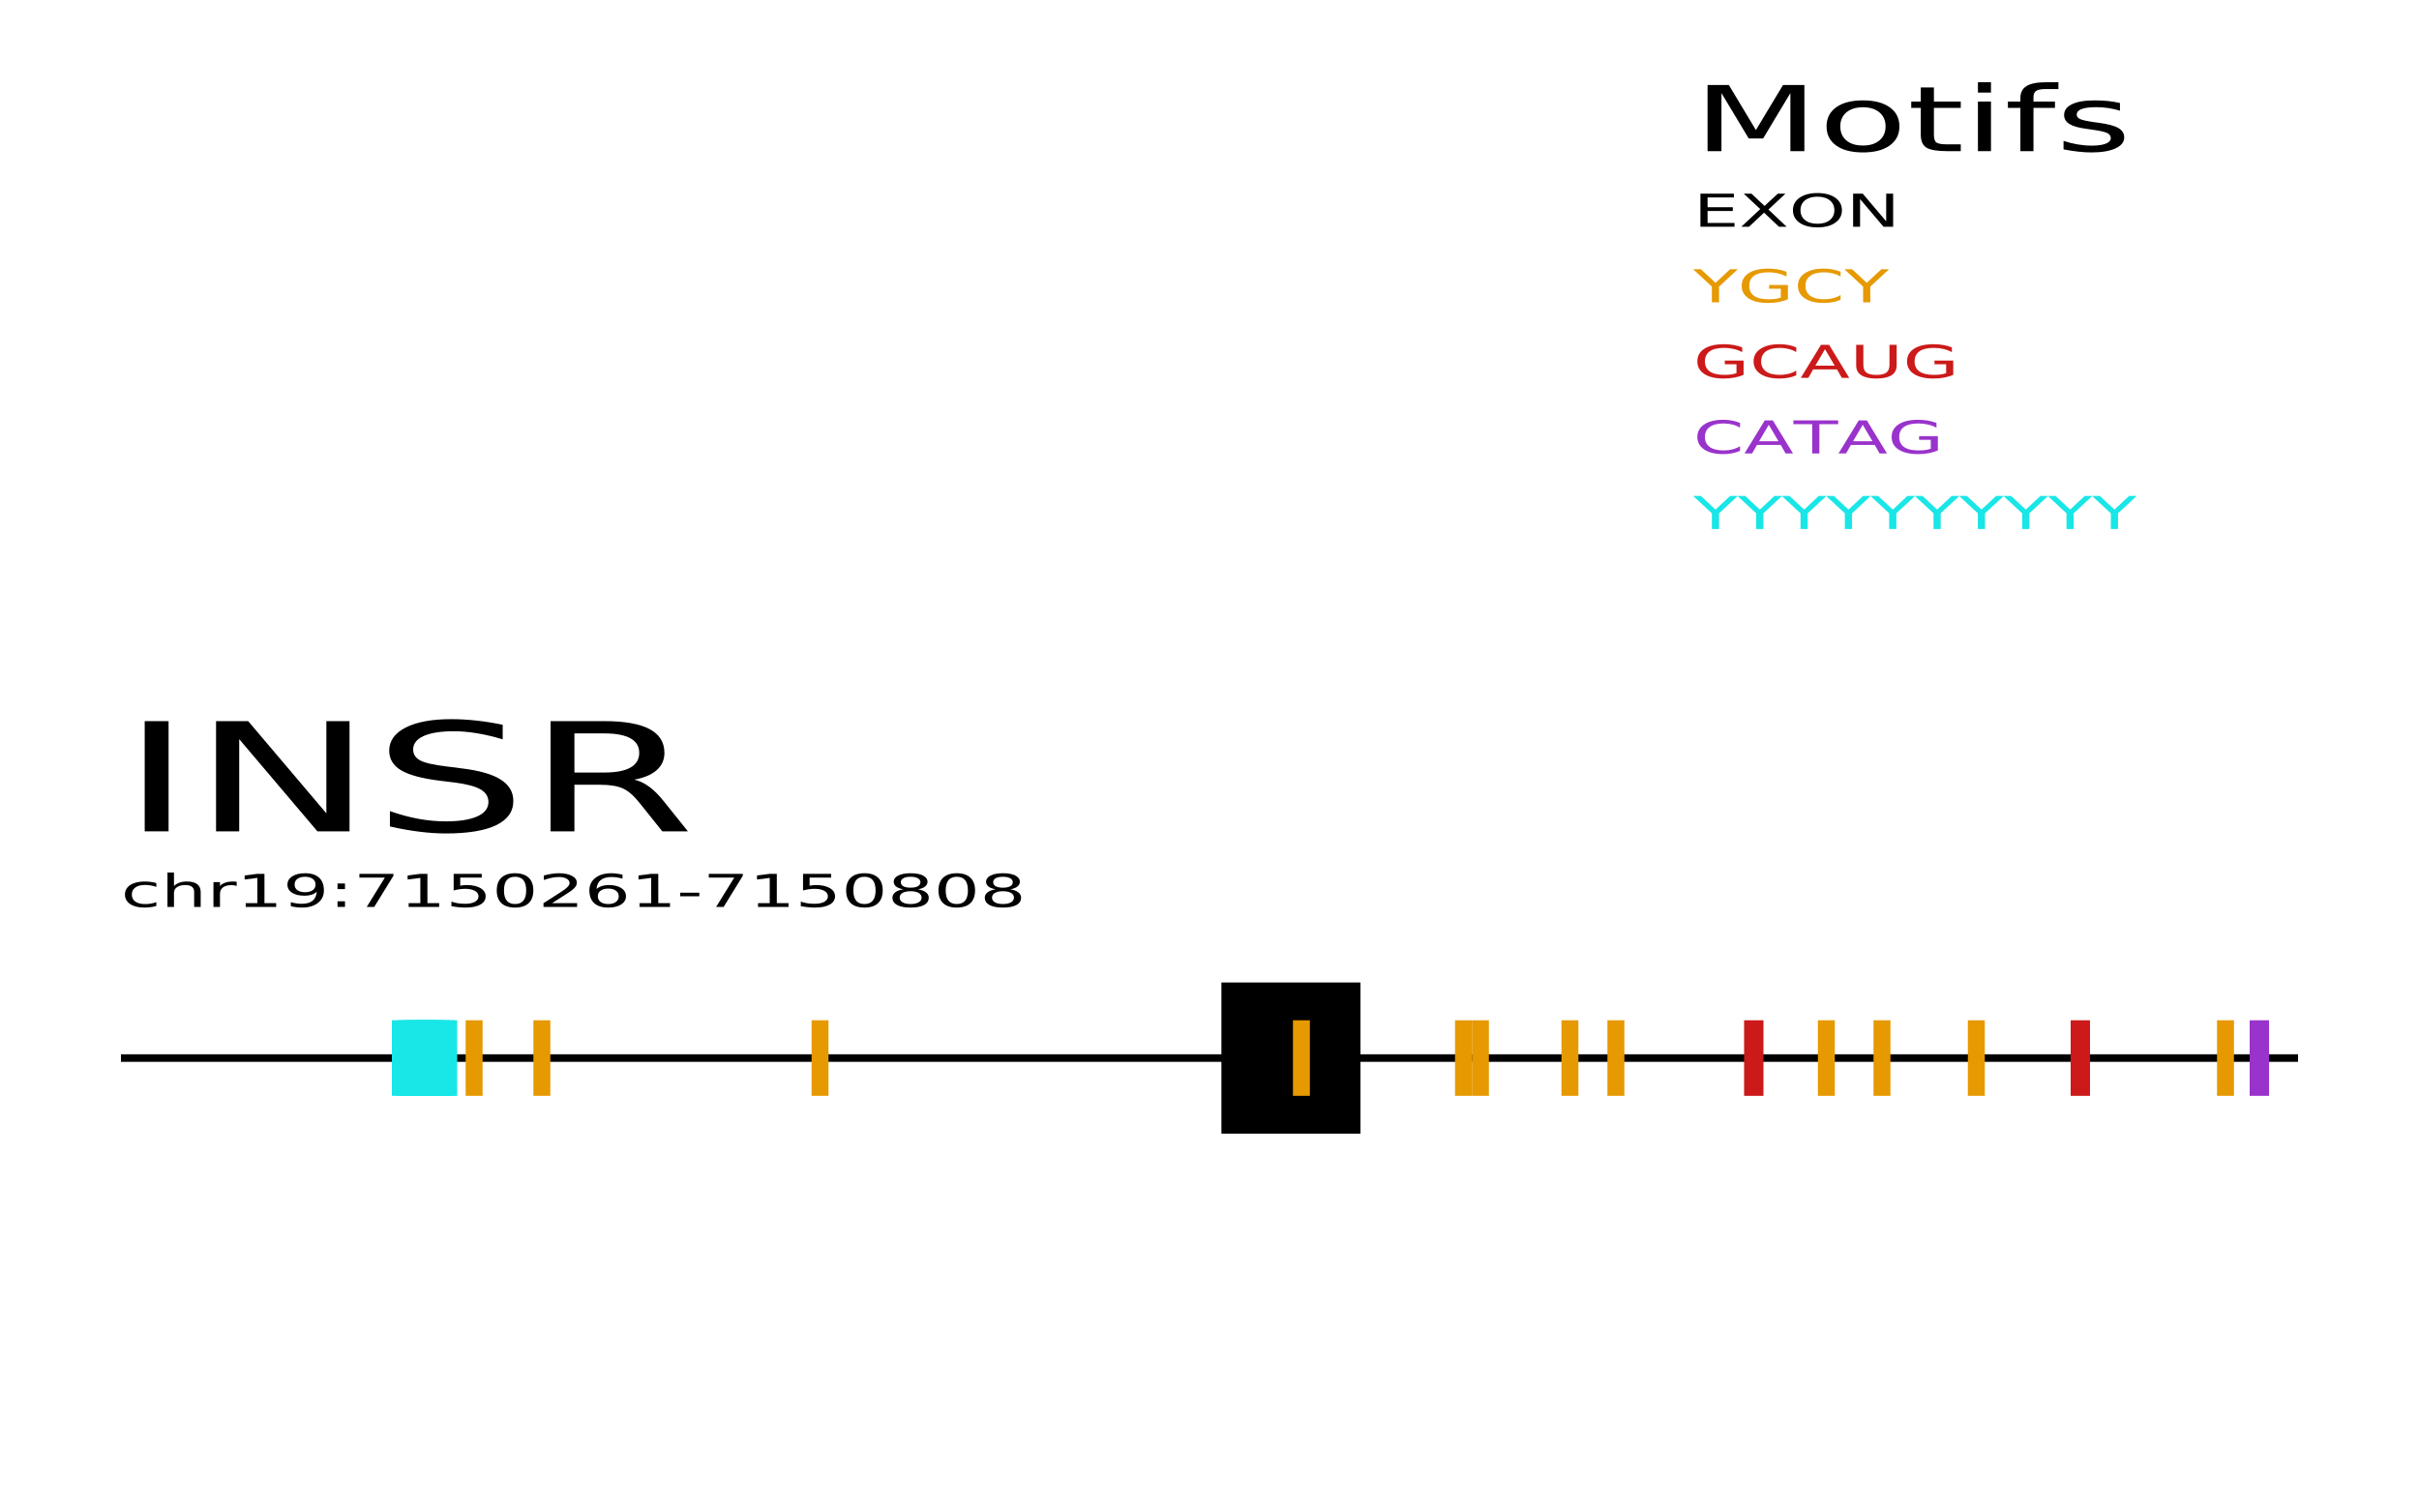 <?xml version="1.0" encoding="UTF-8"?>
<svg xmlns="http://www.w3.org/2000/svg" xmlns:xlink="http://www.w3.org/1999/xlink" width="800pt" height="500pt" viewBox="0 0 800 500" version="1.1">
<defs>
<g>
<symbol overflow="visible" id="glyph0-0">
<path style="stroke:none;" d="M 3.984 8.844 L 3.984 -35.25 L 43.984 -35.25 L 43.984 8.844 Z M 8.484 6.062 L 39.531 6.062 L 39.531 -32.453 L 8.484 -32.453 Z M 8.484 6.062 "/>
</symbol>
<symbol overflow="visible" id="glyph0-1">
<path style="stroke:none;" d="M 7.859 -36.453 L 15.75 -36.453 L 15.75 0 L 7.859 0 Z M 7.859 -36.453 "/>
</symbol>
<symbol overflow="visible" id="glyph0-2">
<path style="stroke:none;" d="M 7.859 -36.453 L 18.484 -36.453 L 44.344 -5.953 L 44.344 -36.453 L 52 -36.453 L 52 0 L 41.375 0 L 15.516 -30.5 L 15.516 0 L 7.859 0 Z M 7.859 -36.453 "/>
</symbol>
<symbol overflow="visible" id="glyph0-3">
<path style="stroke:none;" d="M 42.812 -35.25 L 42.812 -30.438 C 39.82 -31.332 37 -32 34.344 -32.438 C 31.688 -32.883 29.117 -33.109 26.641 -33.109 C 22.348 -33.109 19.035 -32.586 16.703 -31.547 C 14.367 -30.504 13.203 -29.02 13.203 -27.094 C 13.203 -25.488 13.977 -24.273 15.531 -23.453 C 17.082 -22.629 20.02 -21.961 24.344 -21.453 L 29.109 -20.844 C 34.992 -20.145 39.332 -18.91 42.125 -17.141 C 44.926 -15.379 46.328 -13.02 46.328 -10.062 C 46.328 -6.531 44.43 -3.852 40.641 -2.031 C 36.859 -0.207 31.305 0.703 23.984 0.703 C 21.223 0.703 18.285 0.504 15.172 0.109 C 12.066 -0.273 8.848 -0.848 5.516 -1.609 L 5.516 -6.688 C 8.711 -5.562 11.848 -4.711 14.922 -4.141 C 17.992 -3.578 21.016 -3.297 23.984 -3.297 C 28.492 -3.297 31.973 -3.848 34.422 -4.953 C 36.867 -6.055 38.094 -7.633 38.094 -9.688 C 38.094 -11.477 37.211 -12.879 35.453 -13.891 C 33.691 -14.898 30.805 -15.656 26.797 -16.156 L 22 -16.75 C 16.113 -17.477 11.852 -18.625 9.219 -20.188 C 6.594 -21.75 5.281 -23.922 5.281 -26.703 C 5.281 -29.93 7.094 -32.473 10.719 -34.328 C 14.352 -36.18 19.363 -37.109 25.75 -37.109 C 28.477 -37.109 31.258 -36.953 34.094 -36.641 C 36.938 -36.336 39.844 -35.875 42.812 -35.25 Z M 42.812 -35.25 "/>
</symbol>
<symbol overflow="visible" id="glyph0-4">
<path style="stroke:none;" d="M 35.516 -17.094 C 37.203 -16.727 38.848 -15.957 40.453 -14.781 C 42.055 -13.613 43.664 -12.008 45.281 -9.969 L 53.281 0 L 44.812 0 L 37.344 -9.344 C 35.414 -11.789 33.547 -13.41 31.734 -14.203 C 29.93 -15.004 27.469 -15.406 24.344 -15.406 L 15.75 -15.406 L 15.75 0 L 7.859 0 L 7.859 -36.453 L 25.672 -36.453 C 32.336 -36.453 37.312 -35.578 40.594 -33.828 C 43.875 -32.086 45.516 -29.461 45.516 -25.953 C 45.516 -23.66 44.66 -21.754 42.953 -20.234 C 41.242 -18.723 38.766 -17.676 35.516 -17.094 Z M 15.75 -32.391 L 15.75 -19.453 L 25.672 -19.453 C 29.473 -19.453 32.344 -20 34.281 -21.094 C 36.219 -22.195 37.188 -23.816 37.188 -25.953 C 37.188 -28.086 36.219 -29.691 34.281 -30.766 C 32.344 -31.848 29.473 -32.391 25.672 -32.391 Z M 15.75 -32.391 "/>
</symbol>
<symbol overflow="visible" id="glyph1-0">
<path style="stroke:none;" d="M 2.391 5.297 L 2.391 -21.156 L 26.391 -21.156 L 26.391 5.297 Z M 5.094 3.641 L 23.719 3.641 L 23.719 -19.469 L 5.094 -19.469 Z M 5.094 3.641 "/>
</symbol>
<symbol overflow="visible" id="glyph1-1">
<path style="stroke:none;" d="M 4.719 -21.875 L 11.766 -21.875 L 20.703 -6.984 L 29.672 -21.875 L 36.734 -21.875 L 36.734 0 L 32.109 0 L 32.109 -19.203 L 23.094 -4.203 L 18.328 -4.203 L 9.312 -19.203 L 9.312 0 L 4.719 0 Z M 4.719 -21.875 "/>
</symbol>
<symbol overflow="visible" id="glyph1-2">
<path style="stroke:none;" d="M 14.703 -14.516 C 12.391 -14.516 10.562 -13.953 9.219 -12.828 C 7.875 -11.703 7.203 -10.156 7.203 -8.188 C 7.203 -6.227 7.867 -4.68 9.203 -3.547 C 10.535 -2.422 12.367 -1.859 14.703 -1.859 C 16.992 -1.859 18.812 -2.426 20.156 -3.562 C 21.5 -4.695 22.172 -6.238 22.172 -8.188 C 22.172 -10.133 21.5 -11.676 20.156 -12.812 C 18.812 -13.945 16.992 -14.516 14.703 -14.516 Z M 14.703 -16.797 C 18.453 -16.797 21.395 -16.035 23.531 -14.516 C 25.676 -12.992 26.75 -10.883 26.75 -8.188 C 26.75 -5.5 25.676 -3.391 23.531 -1.859 C 21.395 -0.336 18.453 0.422 14.703 0.422 C 10.93 0.422 7.977 -0.336 5.844 -1.859 C 3.719 -3.391 2.656 -5.5 2.656 -8.188 C 2.656 -10.883 3.719 -12.992 5.844 -14.516 C 7.977 -16.035 10.93 -16.797 14.703 -16.797 Z M 14.703 -16.797 "/>
</symbol>
<symbol overflow="visible" id="glyph1-3">
<path style="stroke:none;" d="M 8.797 -21.062 L 8.797 -16.406 L 17.672 -16.406 L 17.672 -14.312 L 8.797 -14.312 L 8.797 -5.406 C 8.797 -4.07 9.086 -3.211 9.672 -2.828 C 10.254 -2.441 11.445 -2.25 13.25 -2.25 L 17.672 -2.25 L 17.672 0 L 13.25 0 C 9.914 0 7.613 -0.383 6.344 -1.156 C 5.082 -1.938 4.453 -3.352 4.453 -5.406 L 4.453 -14.312 L 1.297 -14.312 L 1.297 -16.406 L 4.453 -16.406 L 4.453 -21.062 Z M 8.797 -21.062 "/>
</symbol>
<symbol overflow="visible" id="glyph1-4">
<path style="stroke:none;" d="M 4.531 -16.406 L 8.844 -16.406 L 8.844 0 L 4.531 0 Z M 4.531 -22.797 L 8.844 -22.797 L 8.844 -19.375 L 4.531 -19.375 Z M 4.531 -22.797 "/>
</symbol>
<symbol overflow="visible" id="glyph1-5">
<path style="stroke:none;" d="M 17.812 -22.797 L 17.812 -20.547 L 13.688 -20.547 C 12.145 -20.547 11.07 -20.348 10.469 -19.953 C 9.863 -19.566 9.562 -18.867 9.562 -17.859 L 9.562 -16.406 L 16.672 -16.406 L 16.672 -14.312 L 9.562 -14.312 L 9.562 0 L 5.234 0 L 5.234 -14.312 L 1.109 -14.312 L 1.109 -16.406 L 5.234 -16.406 L 5.234 -17.547 C 5.234 -19.367 5.91 -20.695 7.266 -21.531 C 8.629 -22.375 10.785 -22.797 13.734 -22.797 Z M 17.812 -22.797 "/>
</symbol>
<symbol overflow="visible" id="glyph1-6">
<path style="stroke:none;" d="M 21.266 -15.922 L 21.266 -13.375 C 20.047 -13.758 18.781 -14.051 17.469 -14.25 C 16.156 -14.445 14.797 -14.547 13.391 -14.547 C 11.242 -14.547 9.633 -14.336 8.562 -13.922 C 7.5 -13.516 6.969 -12.898 6.969 -12.078 C 6.969 -11.453 7.348 -10.961 8.109 -10.609 C 8.879 -10.254 10.422 -9.914 12.734 -9.594 L 14.203 -9.391 C 17.266 -8.984 19.441 -8.406 20.734 -7.656 C 22.023 -6.906 22.672 -5.863 22.672 -4.531 C 22.672 -3 21.703 -1.789 19.766 -0.906 C 17.836 -0.02 15.188 0.422 11.812 0.422 C 10.406 0.422 8.941 0.332 7.422 0.156 C 5.898 -0.008 4.297 -0.258 2.609 -0.594 L 2.609 -3.391 C 4.203 -2.867 5.77 -2.477 7.312 -2.219 C 8.863 -1.957 10.395 -1.828 11.906 -1.828 C 13.938 -1.828 15.5 -2.047 16.594 -2.484 C 17.688 -2.922 18.234 -3.535 18.234 -4.328 C 18.234 -5.055 17.836 -5.613 17.047 -6 C 16.266 -6.395 14.535 -6.773 11.859 -7.141 L 10.359 -7.359 C 7.691 -7.703 5.766 -8.238 4.578 -8.969 C 3.391 -9.695 2.797 -10.695 2.797 -11.969 C 2.797 -13.508 3.672 -14.695 5.422 -15.531 C 7.172 -16.375 9.656 -16.797 12.875 -16.797 C 14.469 -16.797 15.969 -16.723 17.375 -16.578 C 18.781 -16.43 20.078 -16.211 21.266 -15.922 Z M 21.266 -15.922 "/>
</symbol>
<symbol overflow="visible" id="glyph2-0">
<path style="stroke:none;" d="M 1.203 2.656 L 1.203 -10.578 L 13.203 -10.578 L 13.203 2.656 Z M 2.547 1.812 L 11.859 1.812 L 11.859 -9.734 L 2.547 -9.734 Z M 2.547 1.812 "/>
</symbol>
<symbol overflow="visible" id="glyph2-1">
<path style="stroke:none;" d="M 2.359 -10.938 L 13.422 -10.938 L 13.422 -9.688 L 4.719 -9.688 L 4.719 -6.453 L 13.062 -6.453 L 13.062 -5.203 L 4.719 -5.203 L 4.719 -1.25 L 13.625 -1.25 L 13.625 0 L 2.359 0 Z M 2.359 -10.938 "/>
</symbol>
<symbol overflow="visible" id="glyph2-2">
<path style="stroke:none;" d="M 1.516 -10.938 L 4.062 -10.938 L 8.406 -6.875 L 12.781 -10.938 L 15.312 -10.938 L 9.688 -5.688 L 15.688 0 L 13.156 0 L 8.234 -4.656 L 3.266 0 L 0.719 0 L 6.969 -5.844 Z M 1.516 -10.938 "/>
</symbol>
<symbol overflow="visible" id="glyph2-3">
<path style="stroke:none;" d="M 9.453 -9.938 C 7.734 -9.938 6.367 -9.535 5.359 -8.734 C 4.348 -7.93 3.844 -6.836 3.844 -5.453 C 3.844 -4.078 4.348 -2.988 5.359 -2.188 C 6.367 -1.383 7.734 -0.984 9.453 -0.984 C 11.172 -0.984 12.531 -1.383 13.531 -2.188 C 14.539 -2.988 15.047 -4.078 15.047 -5.453 C 15.047 -6.836 14.539 -7.93 13.531 -8.734 C 12.531 -9.535 11.172 -9.938 9.453 -9.938 Z M 9.453 -11.141 C 11.91 -11.141 13.875 -10.625 15.344 -9.594 C 16.812 -8.562 17.547 -7.18 17.547 -5.453 C 17.547 -3.734 16.812 -2.359 15.344 -1.328 C 13.875 -0.297 11.91 0.219 9.453 0.219 C 6.992 0.219 5.023 -0.289 3.547 -1.312 C 2.078 -2.344 1.344 -3.723 1.344 -5.453 C 1.344 -7.18 2.078 -8.562 3.547 -9.594 C 5.023 -10.625 6.992 -11.141 9.453 -11.141 Z M 9.453 -11.141 "/>
</symbol>
<symbol overflow="visible" id="glyph2-4">
<path style="stroke:none;" d="M 2.359 -10.938 L 5.547 -10.938 L 13.297 -1.781 L 13.297 -10.938 L 15.594 -10.938 L 15.594 0 L 12.406 0 L 4.656 -9.141 L 4.656 0 L 2.359 0 Z M 2.359 -10.938 "/>
</symbol>
<symbol overflow="visible" id="glyph2-5">
<path style="stroke:none;" d="M 11.703 -7.891 L 11.703 -6.625 C 11.098 -6.832 10.488 -6.988 9.875 -7.094 C 9.258 -7.207 8.641 -7.266 8.016 -7.266 C 6.617 -7.266 5.531 -6.984 4.75 -6.422 C 3.977 -5.867 3.594 -5.094 3.594 -4.094 C 3.594 -3.094 3.977 -2.316 4.75 -1.766 C 5.531 -1.211 6.617 -0.938 8.016 -0.938 C 8.641 -0.938 9.258 -0.988 9.875 -1.094 C 10.488 -1.195 11.098 -1.352 11.703 -1.562 L 11.703 -0.312 C 11.109 -0.133 10.488 -0.004 9.844 0.078 C 9.195 0.172 8.508 0.219 7.781 0.219 C 5.801 0.219 4.227 -0.164 3.062 -0.938 C 1.906 -1.719 1.328 -2.77 1.328 -4.094 C 1.328 -5.426 1.914 -6.477 3.094 -7.25 C 4.27 -8.02 5.879 -8.406 7.922 -8.406 C 8.586 -8.406 9.234 -8.359 9.859 -8.266 C 10.492 -8.18 11.109 -8.055 11.703 -7.891 Z M 11.703 -7.891 "/>
</symbol>
<symbol overflow="visible" id="glyph2-6">
<path style="stroke:none;" d="M 13.172 -4.953 L 13.172 0 L 11.016 0 L 11.016 -4.906 C 11.016 -5.688 10.77 -6.27 10.281 -6.656 C 9.801 -7.039 9.078 -7.234 8.109 -7.234 C 6.941 -7.234 6.02 -7 5.344 -6.531 C 4.676 -6.07 4.344 -5.441 4.344 -4.641 L 4.344 0 L 2.188 0 L 2.188 -11.391 L 4.344 -11.391 L 4.344 -6.922 C 4.863 -7.422 5.473 -7.789 6.172 -8.031 C 6.867 -8.281 7.676 -8.406 8.594 -8.406 C 10.102 -8.406 11.242 -8.113 12.016 -7.531 C 12.785 -6.945 13.172 -6.086 13.172 -4.953 Z M 13.172 -4.953 "/>
</symbol>
<symbol overflow="visible" id="glyph2-7">
<path style="stroke:none;" d="M 9.875 -6.938 C 9.625 -7.031 9.359 -7.098 9.078 -7.141 C 8.797 -7.18 8.484 -7.203 8.141 -7.203 C 6.922 -7.203 5.984 -6.953 5.328 -6.453 C 4.672 -5.961 4.344 -5.254 4.344 -4.328 L 4.344 0 L 2.188 0 L 2.188 -8.203 L 4.344 -8.203 L 4.344 -6.922 C 4.801 -7.422 5.391 -7.789 6.109 -8.031 C 6.836 -8.281 7.723 -8.406 8.766 -8.406 C 8.91 -8.406 9.07 -8.395 9.25 -8.375 C 9.438 -8.363 9.641 -8.348 9.859 -8.328 Z M 9.875 -6.938 "/>
</symbol>
<symbol overflow="visible" id="glyph2-8">
<path style="stroke:none;" d="M 2.984 -1.25 L 6.844 -1.25 L 6.844 -9.594 L 2.641 -9.062 L 2.641 -10.406 L 6.828 -10.938 L 9.188 -10.938 L 9.188 -1.25 L 13.062 -1.25 L 13.062 0 L 2.984 0 Z M 2.984 -1.25 "/>
</symbol>
<symbol overflow="visible" id="glyph2-9">
<path style="stroke:none;" d="M 2.641 -0.234 L 2.641 -1.578 C 3.234 -1.398 3.832 -1.266 4.438 -1.172 C 5.051 -1.078 5.648 -1.031 6.234 -1.031 C 7.797 -1.031 8.988 -1.359 9.812 -2.016 C 10.633 -2.672 11.109 -3.672 11.234 -5.016 C 10.773 -4.586 10.195 -4.258 9.5 -4.031 C 8.812 -3.812 8.047 -3.703 7.203 -3.703 C 5.453 -3.703 4.066 -4.031 3.047 -4.688 C 2.023 -5.352 1.516 -6.258 1.516 -7.406 C 1.516 -8.531 2.047 -9.43 3.109 -10.109 C 4.172 -10.797 5.582 -11.141 7.344 -11.141 C 9.375 -11.141 10.922 -10.648 11.984 -9.672 C 13.047 -8.703 13.578 -7.297 13.578 -5.453 C 13.578 -3.734 12.922 -2.359 11.609 -1.328 C 10.305 -0.297 8.551 0.219 6.344 0.219 C 5.75 0.219 5.145 0.18 4.531 0.109 C 3.926 0.035 3.297 -0.078 2.641 -0.234 Z M 7.344 -4.859 C 8.406 -4.859 9.25 -5.082 9.875 -5.531 C 10.5 -5.988 10.812 -6.613 10.812 -7.406 C 10.812 -8.195 10.5 -8.82 9.875 -9.281 C 9.25 -9.738 8.406 -9.969 7.344 -9.969 C 6.281 -9.969 5.438 -9.738 4.812 -9.281 C 4.195 -8.82 3.891 -8.195 3.891 -7.406 C 3.891 -6.613 4.195 -5.988 4.812 -5.531 C 5.438 -5.082 6.281 -4.859 7.344 -4.859 Z M 7.344 -4.859 "/>
</symbol>
<symbol overflow="visible" id="glyph2-10">
<path style="stroke:none;" d="M 2.812 -1.859 L 5.281 -1.859 L 5.281 0 L 2.812 0 Z M 2.812 -7.75 L 5.281 -7.75 L 5.281 -5.891 L 2.812 -5.891 Z M 2.812 -7.75 "/>
</symbol>
<symbol overflow="visible" id="glyph2-11">
<path style="stroke:none;" d="M 1.969 -10.938 L 13.219 -10.938 L 13.219 -10.312 L 6.875 0 L 4.391 0 L 10.375 -9.688 L 1.969 -9.688 Z M 1.969 -10.938 "/>
</symbol>
<symbol overflow="visible" id="glyph2-12">
<path style="stroke:none;" d="M 2.594 -10.938 L 11.891 -10.938 L 11.891 -9.688 L 4.766 -9.688 L 4.766 -7.016 C 5.109 -7.086 5.453 -7.141 5.797 -7.172 C 6.141 -7.211 6.484 -7.234 6.828 -7.234 C 8.773 -7.234 10.316 -6.895 11.453 -6.219 C 12.598 -5.551 13.172 -4.648 13.172 -3.516 C 13.172 -2.336 12.582 -1.422 11.406 -0.766 C 10.238 -0.109 8.586 0.219 6.453 0.219 C 5.723 0.219 4.977 0.176 4.219 0.094 C 3.457 0.02 2.672 -0.094 1.859 -0.25 L 1.859 -1.75 C 2.555 -1.508 3.281 -1.328 4.031 -1.203 C 4.781 -1.086 5.57 -1.031 6.406 -1.031 C 7.758 -1.031 8.832 -1.25 9.625 -1.688 C 10.414 -2.133 10.812 -2.742 10.812 -3.516 C 10.812 -4.273 10.414 -4.875 9.625 -5.312 C 8.832 -5.758 7.758 -5.984 6.406 -5.984 C 5.781 -5.984 5.148 -5.938 4.516 -5.844 C 3.891 -5.758 3.25 -5.625 2.594 -5.438 Z M 2.594 -10.938 "/>
</symbol>
<symbol overflow="visible" id="glyph2-13">
<path style="stroke:none;" d="M 7.625 -9.969 C 6.406 -9.969 5.488 -9.594 4.875 -8.844 C 4.27 -8.094 3.969 -6.961 3.969 -5.453 C 3.969 -3.953 4.27 -2.828 4.875 -2.078 C 5.488 -1.328 6.406 -0.953 7.625 -0.953 C 8.852 -0.953 9.773 -1.328 10.391 -2.078 C 11.004 -2.828 11.312 -3.953 11.312 -5.453 C 11.312 -6.961 11.004 -8.094 10.391 -8.844 C 9.773 -9.594 8.852 -9.969 7.625 -9.969 Z M 7.625 -11.141 C 9.594 -11.141 11.094 -10.648 12.125 -9.672 C 13.156 -8.703 13.672 -7.297 13.672 -5.453 C 13.672 -3.617 13.156 -2.211 12.125 -1.234 C 11.094 -0.266 9.594 0.219 7.625 0.219 C 5.664 0.219 4.164 -0.266 3.125 -1.234 C 2.094 -2.211 1.578 -3.617 1.578 -5.453 C 1.578 -7.297 2.094 -8.703 3.125 -9.672 C 4.164 -10.648 5.664 -11.141 7.625 -11.141 Z M 7.625 -11.141 "/>
</symbol>
<symbol overflow="visible" id="glyph2-14">
<path style="stroke:none;" d="M 4.609 -1.25 L 12.875 -1.25 L 12.875 0 L 1.766 0 L 1.766 -1.25 C 2.66 -1.82 3.883 -2.598 5.438 -3.578 C 6.988 -4.555 7.961 -5.191 8.359 -5.484 C 9.117 -6.016 9.645 -6.461 9.938 -6.828 C 10.238 -7.203 10.391 -7.566 10.391 -7.922 C 10.391 -8.504 10.062 -8.977 9.406 -9.344 C 8.758 -9.707 7.914 -9.891 6.875 -9.891 C 6.125 -9.891 5.336 -9.805 4.516 -9.641 C 3.691 -9.484 2.812 -9.238 1.875 -8.906 L 1.875 -10.406 C 2.832 -10.645 3.723 -10.828 4.547 -10.953 C 5.379 -11.078 6.141 -11.141 6.828 -11.141 C 8.641 -11.141 10.082 -10.852 11.156 -10.281 C 12.238 -9.719 12.781 -8.961 12.781 -8.016 C 12.781 -7.566 12.645 -7.141 12.375 -6.734 C 12.102 -6.328 11.613 -5.852 10.906 -5.312 C 10.707 -5.164 10.082 -4.754 9.031 -4.078 C 7.988 -3.398 6.516 -2.457 4.609 -1.25 Z M 4.609 -1.25 "/>
</symbol>
<symbol overflow="visible" id="glyph2-15">
<path style="stroke:none;" d="M 7.922 -6.062 C 6.859 -6.062 6.016 -5.832 5.391 -5.375 C 4.773 -4.914 4.469 -4.297 4.469 -3.516 C 4.469 -2.723 4.773 -2.098 5.391 -1.641 C 6.016 -1.18 6.859 -0.953 7.922 -0.953 C 8.984 -0.953 9.82 -1.18 10.438 -1.641 C 11.062 -2.098 11.375 -2.723 11.375 -3.516 C 11.375 -4.297 11.062 -4.914 10.438 -5.375 C 9.82 -5.832 8.984 -6.062 7.922 -6.062 Z M 12.625 -10.688 L 12.625 -9.344 C 12.031 -9.52 11.43 -9.656 10.828 -9.75 C 10.223 -9.844 9.625 -9.891 9.031 -9.891 C 7.469 -9.891 6.27 -9.555 5.438 -8.891 C 4.613 -8.234 4.145 -7.238 4.031 -5.906 C 4.488 -6.332 5.066 -6.66 5.766 -6.891 C 6.461 -7.117 7.227 -7.234 8.062 -7.234 C 9.82 -7.234 11.211 -6.898 12.234 -6.234 C 13.254 -5.566 13.766 -4.66 13.766 -3.516 C 13.766 -2.391 13.234 -1.484 12.172 -0.797 C 11.109 -0.117 9.691 0.219 7.922 0.219 C 5.898 0.219 4.352 -0.266 3.281 -1.234 C 2.207 -2.211 1.672 -3.617 1.672 -5.453 C 1.672 -7.18 2.328 -8.562 3.641 -9.594 C 4.953 -10.625 6.719 -11.141 8.938 -11.141 C 9.531 -11.141 10.129 -11.098 10.734 -11.016 C 11.336 -10.941 11.969 -10.832 12.625 -10.688 Z M 12.625 -10.688 "/>
</symbol>
<symbol overflow="visible" id="glyph2-16">
<path style="stroke:none;" d="M 1.172 -4.703 L 7.484 -4.703 L 7.484 -3.516 L 1.172 -3.516 Z M 1.172 -4.703 "/>
</symbol>
<symbol overflow="visible" id="glyph2-17">
<path style="stroke:none;" d="M 7.625 -5.188 C 6.5 -5.188 5.613 -5 4.969 -4.625 C 4.332 -4.25 4.016 -3.734 4.016 -3.078 C 4.016 -2.422 4.332 -1.898 4.969 -1.516 C 5.613 -1.141 6.5 -0.953 7.625 -0.953 C 8.75 -0.953 9.633 -1.141 10.281 -1.516 C 10.938 -1.898 11.266 -2.422 11.266 -3.078 C 11.266 -3.734 10.941 -4.25 10.297 -4.625 C 9.648 -5 8.758 -5.188 7.625 -5.188 Z M 5.266 -5.828 C 4.242 -5.984 3.453 -6.273 2.891 -6.703 C 2.328 -7.141 2.047 -7.672 2.047 -8.297 C 2.047 -9.172 2.539 -9.863 3.531 -10.375 C 4.531 -10.883 5.895 -11.141 7.625 -11.141 C 9.375 -11.141 10.742 -10.883 11.734 -10.375 C 12.723 -9.863 13.219 -9.172 13.219 -8.297 C 13.219 -7.672 12.93 -7.141 12.359 -6.703 C 11.797 -6.273 11.016 -5.984 10.016 -5.828 C 11.148 -5.66 12.035 -5.332 12.672 -4.844 C 13.305 -4.363 13.625 -3.773 13.625 -3.078 C 13.625 -2.016 13.109 -1.195 12.078 -0.625 C 11.047 -0.062 9.562 0.219 7.625 0.219 C 5.695 0.219 4.211 -0.062 3.172 -0.625 C 2.141 -1.195 1.625 -2.016 1.625 -3.078 C 1.625 -3.773 1.941 -4.363 2.578 -4.844 C 3.223 -5.332 4.117 -5.66 5.266 -5.828 Z M 4.391 -8.156 C 4.391 -7.594 4.672 -7.148 5.234 -6.828 C 5.805 -6.516 6.602 -6.359 7.625 -6.359 C 8.645 -6.359 9.441 -6.516 10.016 -6.828 C 10.586 -7.148 10.875 -7.594 10.875 -8.156 C 10.875 -8.727 10.586 -9.172 10.016 -9.484 C 9.441 -9.805 8.645 -9.969 7.625 -9.969 C 6.602 -9.969 5.805 -9.805 5.234 -9.484 C 4.672 -9.172 4.391 -8.727 4.391 -8.156 Z M 4.391 -8.156 "/>
</symbol>
<symbol overflow="visible" id="glyph2-18">
<path style="stroke:none;" d="M -0.047 -10.938 L 2.5 -10.938 L 7.344 -6.438 L 12.172 -10.938 L 14.703 -10.938 L 8.516 -5.203 L 8.516 0 L 6.141 0 L 6.141 -5.203 Z M -0.047 -10.938 "/>
</symbol>
<symbol overflow="visible" id="glyph2-19">
<path style="stroke:none;" d="M 14.281 -1.562 L 14.281 -4.5 L 10.422 -4.5 L 10.422 -5.719 L 16.625 -5.719 L 16.625 -1.016 C 15.719 -0.609 14.711 -0.301 13.609 -0.094 C 12.504 0.113 11.328 0.219 10.078 0.219 C 7.348 0.219 5.207 -0.281 3.656 -1.281 C 2.113 -2.281 1.344 -3.672 1.344 -5.453 C 1.344 -7.242 2.113 -8.641 3.656 -9.641 C 5.207 -10.641 7.348 -11.141 10.078 -11.141 C 11.223 -11.141 12.305 -11.051 13.328 -10.875 C 14.359 -10.695 15.305 -10.438 16.172 -10.094 L 16.172 -8.516 C 15.297 -8.984 14.363 -9.332 13.375 -9.562 C 12.395 -9.801 11.363 -9.922 10.281 -9.922 C 8.133 -9.922 6.523 -9.547 5.453 -8.797 C 4.379 -8.047 3.844 -6.93 3.844 -5.453 C 3.844 -3.984 4.379 -2.875 5.453 -2.125 C 6.523 -1.375 8.133 -1 10.281 -1 C 11.113 -1 11.859 -1.047 12.516 -1.141 C 13.172 -1.234 13.758 -1.375 14.281 -1.562 Z M 14.281 -1.562 "/>
</symbol>
<symbol overflow="visible" id="glyph2-20">
<path style="stroke:none;" d="M 15.453 -10.094 L 15.453 -8.531 C 14.66 -9 13.812 -9.348 12.906 -9.578 C 12.008 -9.805 11.051 -9.922 10.031 -9.922 C 8.031 -9.922 6.5 -9.535 5.438 -8.766 C 4.375 -8.004 3.844 -6.898 3.844 -5.453 C 3.844 -4.016 4.375 -2.91 5.438 -2.141 C 6.5 -1.379 8.031 -1 10.031 -1 C 11.051 -1 12.008 -1.113 12.906 -1.344 C 13.812 -1.57 14.66 -1.922 15.453 -2.391 L 15.453 -0.844 C 14.629 -0.488 13.754 -0.223 12.828 -0.047 C 11.898 0.129 10.922 0.219 9.891 0.219 C 7.242 0.219 5.156 -0.285 3.625 -1.297 C 2.102 -2.316 1.344 -3.703 1.344 -5.453 C 1.344 -7.211 2.102 -8.598 3.625 -9.609 C 5.156 -10.629 7.242 -11.141 9.891 -11.141 C 10.941 -11.141 11.926 -11.051 12.844 -10.875 C 13.77 -10.695 14.641 -10.438 15.453 -10.094 Z M 15.453 -10.094 "/>
</symbol>
<symbol overflow="visible" id="glyph2-21">
<path style="stroke:none;" d="M 8.203 -9.484 L 5 -4.031 L 11.422 -4.031 Z M 6.875 -10.938 L 9.547 -10.938 L 16.219 0 L 13.766 0 L 12.172 -2.812 L 4.281 -2.812 L 2.688 0 L 0.188 0 Z M 6.875 -10.938 "/>
</symbol>
<symbol overflow="visible" id="glyph2-22">
<path style="stroke:none;" d="M 2.094 -10.938 L 4.469 -10.938 L 4.469 -4.297 C 4.469 -3.117 4.805 -2.27 5.484 -1.75 C 6.16 -1.238 7.266 -0.984 8.797 -0.984 C 10.305 -0.984 11.398 -1.238 12.078 -1.75 C 12.766 -2.27 13.109 -3.117 13.109 -4.297 L 13.109 -10.938 L 15.484 -10.938 L 15.484 -4.109 C 15.484 -2.68 14.914 -1.602 13.781 -0.875 C 12.656 -0.145 10.992 0.219 8.797 0.219 C 6.578 0.219 4.906 -0.145 3.781 -0.875 C 2.656 -1.602 2.094 -2.68 2.094 -4.109 Z M 2.094 -10.938 "/>
</symbol>
<symbol overflow="visible" id="glyph2-23">
<path style="stroke:none;" d="M -0.078 -10.938 L 14.734 -10.938 L 14.734 -9.688 L 8.516 -9.688 L 8.516 0 L 6.141 0 L 6.141 -9.688 L -0.078 -9.688 Z M -0.078 -10.938 "/>
</symbol>
</g>
</defs>
<g id="surface1">
<path style="fill:none;stroke-width:0.005;stroke-linecap:butt;stroke-linejoin:miter;stroke:rgb(0%,0%,0%);stroke-opacity:1;stroke-miterlimit:10;" d="M 0.05 0.7 L 0.95 0.7 " transform="matrix(800,0,0,500,0,0)"/>
<path style=" stroke:none;fill-rule:nonzero;fill:rgb(0%,0%,0%);fill-opacity:1;" d="M 403.941 325 L 449.926 325 L 449.926 375 L 403.941 375 Z M 403.941 325 "/>
<g style="fill:rgb(0%,0%,0%);fill-opacity:1;">
  <use xlink:href="#glyph0-1" x="40" y="275"/>
  <use xlink:href="#glyph0-2" x="63.594" y="275"/>
  <use xlink:href="#glyph0-3" x="123.438" y="275"/>
  <use xlink:href="#glyph0-4" x="174.219" y="275"/>
</g>
<g style="fill:rgb(0%,0%,0%);fill-opacity:1;">
  <use xlink:href="#glyph1-1" x="560" y="50"/>
  <use xlink:href="#glyph1-2" x="601.414" y="50"/>
  <use xlink:href="#glyph1-3" x="630.781" y="50"/>
  <use xlink:href="#glyph1-4" x="649.602" y="50"/>
  <use xlink:href="#glyph1-5" x="662.938" y="50"/>
  <use xlink:href="#glyph1-6" x="679.836" y="50"/>
</g>
<g style="fill:rgb(0%,0%,0%);fill-opacity:1;">
  <use xlink:href="#glyph2-1" x="560" y="75"/>
  <use xlink:href="#glyph2-2" x="575.164" y="75"/>
  <use xlink:href="#glyph2-3" x="591.605" y="75"/>
  <use xlink:href="#glyph2-4" x="610.496" y="75"/>
</g>
<g style="fill:rgb(0%,0%,0%);fill-opacity:1;">
  <use xlink:href="#glyph2-5" x="40" y="300"/>
  <use xlink:href="#glyph2-6" x="53.195" y="300"/>
  <use xlink:href="#glyph2-7" x="68.406" y="300"/>
  <use xlink:href="#glyph2-8" x="78.273" y="300"/>
  <use xlink:href="#glyph2-9" x="93.543" y="300"/>
  <use xlink:href="#glyph2-10" x="108.812" y="300"/>
  <use xlink:href="#glyph2-11" x="116.898" y="300"/>
  <use xlink:href="#glyph2-8" x="132.168" y="300"/>
  <use xlink:href="#glyph2-12" x="147.438" y="300"/>
  <use xlink:href="#glyph2-13" x="162.707" y="300"/>
  <use xlink:href="#glyph2-14" x="177.977" y="300"/>
  <use xlink:href="#glyph2-15" x="193.246" y="300"/>
  <use xlink:href="#glyph2-8" x="208.516" y="300"/>
  <use xlink:href="#glyph2-16" x="223.785" y="300"/>
  <use xlink:href="#glyph2-11" x="232.445" y="300"/>
  <use xlink:href="#glyph2-8" x="247.715" y="300"/>
  <use xlink:href="#glyph2-12" x="262.984" y="300"/>
  <use xlink:href="#glyph2-13" x="278.254" y="300"/>
  <use xlink:href="#glyph2-17" x="293.523" y="300"/>
  <use xlink:href="#glyph2-13" x="308.793" y="300"/>
  <use xlink:href="#glyph2-17" x="324.062" y="300"/>
</g>
<path style="fill:none;stroke-width:0.007;stroke-linecap:butt;stroke-linejoin:miter;stroke:rgb(90%,60%,0%);stroke-opacity:1;stroke-miterlimit:10;" d="M 0.196 0.675 L 0.196 0.725 " transform="matrix(800,0,0,500,0,0)"/>
<path style="fill:none;stroke-width:0.007;stroke-linecap:butt;stroke-linejoin:miter;stroke:rgb(90%,60%,0%);stroke-opacity:1;stroke-miterlimit:10;" d="M 0.224 0.675 L 0.224 0.725 " transform="matrix(800,0,0,500,0,0)"/>
<path style="fill:none;stroke-width:0.007;stroke-linecap:butt;stroke-linejoin:miter;stroke:rgb(90%,60%,0%);stroke-opacity:1;stroke-miterlimit:10;" d="M 0.339 0.675 L 0.339 0.725 " transform="matrix(800,0,0,500,0,0)"/>
<path style="fill:none;stroke-width:0.007;stroke-linecap:butt;stroke-linejoin:miter;stroke:rgb(90%,60%,0%);stroke-opacity:1;stroke-miterlimit:10;" d="M 0.538 0.675 L 0.538 0.725 " transform="matrix(800,0,0,500,0,0)"/>
<path style="fill:none;stroke-width:0.007;stroke-linecap:butt;stroke-linejoin:miter;stroke:rgb(90%,60%,0%);stroke-opacity:1;stroke-miterlimit:10;" d="M 0.605 0.675 L 0.605 0.725 " transform="matrix(800,0,0,500,0,0)"/>
<path style="fill:none;stroke-width:0.007;stroke-linecap:butt;stroke-linejoin:miter;stroke:rgb(90%,60%,0%);stroke-opacity:1;stroke-miterlimit:10;" d="M 0.612 0.675 L 0.612 0.725 " transform="matrix(800,0,0,500,0,0)"/>
<path style="fill:none;stroke-width:0.007;stroke-linecap:butt;stroke-linejoin:miter;stroke:rgb(90%,60%,0%);stroke-opacity:1;stroke-miterlimit:10;" d="M 0.649 0.675 L 0.649 0.725 " transform="matrix(800,0,0,500,0,0)"/>
<path style="fill:none;stroke-width:0.007;stroke-linecap:butt;stroke-linejoin:miter;stroke:rgb(90%,60%,0%);stroke-opacity:1;stroke-miterlimit:10;" d="M 0.668 0.675 L 0.668 0.725 " transform="matrix(800,0,0,500,0,0)"/>
<path style="fill:none;stroke-width:0.007;stroke-linecap:butt;stroke-linejoin:miter;stroke:rgb(90%,60%,0%);stroke-opacity:1;stroke-miterlimit:10;" d="M 0.755 0.675 L 0.755 0.725 " transform="matrix(800,0,0,500,0,0)"/>
<path style="fill:none;stroke-width:0.007;stroke-linecap:butt;stroke-linejoin:miter;stroke:rgb(90%,60%,0%);stroke-opacity:1;stroke-miterlimit:10;" d="M 0.778 0.675 L 0.778 0.725 " transform="matrix(800,0,0,500,0,0)"/>
<path style="fill:none;stroke-width:0.007;stroke-linecap:butt;stroke-linejoin:miter;stroke:rgb(90%,60%,0%);stroke-opacity:1;stroke-miterlimit:10;" d="M 0.817 0.675 L 0.817 0.725 " transform="matrix(800,0,0,500,0,0)"/>
<path style="fill:none;stroke-width:0.007;stroke-linecap:butt;stroke-linejoin:miter;stroke:rgb(90%,60%,0%);stroke-opacity:1;stroke-miterlimit:10;" d="M 0.92 0.675 L 0.92 0.725 " transform="matrix(800,0,0,500,0,0)"/>
<g style="fill:rgb(90%,60%,0%);fill-opacity:1;">
  <use xlink:href="#glyph2-18" x="560" y="100"/>
  <use xlink:href="#glyph2-19" x="574.66" y="100"/>
  <use xlink:href="#glyph2-20" x="593.258" y="100"/>
  <use xlink:href="#glyph2-18" x="610.016" y="100"/>
</g>
<path style="fill:none;stroke-width:0.008;stroke-linecap:butt;stroke-linejoin:miter;stroke:rgb(80%,10%,10%);stroke-opacity:1;stroke-miterlimit:10;" d="M 0.725 0.675 L 0.725 0.725 " transform="matrix(800,0,0,500,0,0)"/>
<path style="fill:none;stroke-width:0.008;stroke-linecap:butt;stroke-linejoin:miter;stroke:rgb(80%,10%,10%);stroke-opacity:1;stroke-miterlimit:10;" d="M 0.86 0.675 L 0.86 0.725 " transform="matrix(800,0,0,500,0,0)"/>
<g style="fill:rgb(80%,10%,10%);fill-opacity:1;">
  <use xlink:href="#glyph2-19" x="560" y="125"/>
  <use xlink:href="#glyph2-20" x="578.598" y="125"/>
  <use xlink:href="#glyph2-21" x="595.355" y="125"/>
  <use xlink:href="#glyph2-22" x="611.773" y="125"/>
  <use xlink:href="#glyph2-19" x="629.34" y="125"/>
</g>
<path style="fill:none;stroke-width:0.008;stroke-linecap:butt;stroke-linejoin:miter;stroke:rgb(60%,20%,80%);stroke-opacity:1;stroke-miterlimit:10;" d="M 0.934 0.675 L 0.934 0.725 " transform="matrix(800,0,0,500,0,0)"/>
<g style="fill:rgb(60%,20%,80%);fill-opacity:1;">
  <use xlink:href="#glyph2-20" x="560" y="150"/>
  <use xlink:href="#glyph2-21" x="576.758" y="150"/>
  <use xlink:href="#glyph2-23" x="593.176" y="150"/>
  <use xlink:href="#glyph2-21" x="607.836" y="150"/>
  <use xlink:href="#glyph2-19" x="624.254" y="150"/>
</g>
<path style="fill:none;stroke-width:0.016;stroke-linecap:butt;stroke-linejoin:miter;stroke:rgb(10%,90%,90%);stroke-opacity:1;stroke-miterlimit:10;" d="M 0.17 0.675 L 0.17 0.725 " transform="matrix(800,0,0,500,0,0)"/>
<path style="fill:none;stroke-width:0.016;stroke-linecap:butt;stroke-linejoin:miter;stroke:rgb(10%,90%,90%);stroke-opacity:1;stroke-miterlimit:10;" d="M 0.172 0.675 L 0.172 0.725 " transform="matrix(800,0,0,500,0,0)"/>
<path style="fill:none;stroke-width:0.016;stroke-linecap:butt;stroke-linejoin:miter;stroke:rgb(10%,90%,90%);stroke-opacity:1;stroke-miterlimit:10;" d="M 0.173 0.675 L 0.173 0.725 " transform="matrix(800,0,0,500,0,0)"/>
<path style="fill:none;stroke-width:0.016;stroke-linecap:butt;stroke-linejoin:miter;stroke:rgb(10%,90%,90%);stroke-opacity:1;stroke-miterlimit:10;" d="M 0.175 0.675 L 0.175 0.725 " transform="matrix(800,0,0,500,0,0)"/>
<path style="fill:none;stroke-width:0.016;stroke-linecap:butt;stroke-linejoin:miter;stroke:rgb(10%,90%,90%);stroke-opacity:1;stroke-miterlimit:10;" d="M 0.176 0.675 L 0.176 0.725 " transform="matrix(800,0,0,500,0,0)"/>
<path style="fill:none;stroke-width:0.016;stroke-linecap:butt;stroke-linejoin:miter;stroke:rgb(10%,90%,90%);stroke-opacity:1;stroke-miterlimit:10;" d="M 0.178 0.675 L 0.178 0.725 " transform="matrix(800,0,0,500,0,0)"/>
<path style="fill:none;stroke-width:0.016;stroke-linecap:butt;stroke-linejoin:miter;stroke:rgb(10%,90%,90%);stroke-opacity:1;stroke-miterlimit:10;" d="M 0.18 0.675 L 0.18 0.725 " transform="matrix(800,0,0,500,0,0)"/>
<path style="fill:none;stroke-width:0.016;stroke-linecap:butt;stroke-linejoin:miter;stroke:rgb(10%,90%,90%);stroke-opacity:1;stroke-miterlimit:10;" d="M 0.181 0.675 L 0.181 0.725 " transform="matrix(800,0,0,500,0,0)"/>
<g style="fill:rgb(10%,90%,90%);fill-opacity:1;">
  <use xlink:href="#glyph2-18" x="560" y="175"/>
  <use xlink:href="#glyph2-18" x="574.66" y="175"/>
  <use xlink:href="#glyph2-18" x="589.32" y="175"/>
  <use xlink:href="#glyph2-18" x="603.98" y="175"/>
  <use xlink:href="#glyph2-18" x="618.641" y="175"/>
  <use xlink:href="#glyph2-18" x="633.301" y="175"/>
  <use xlink:href="#glyph2-18" x="647.961" y="175"/>
  <use xlink:href="#glyph2-18" x="662.621" y="175"/>
  <use xlink:href="#glyph2-18" x="677.281" y="175"/>
  <use xlink:href="#glyph2-18" x="691.941" y="175"/>
</g>
</g>
</svg>
